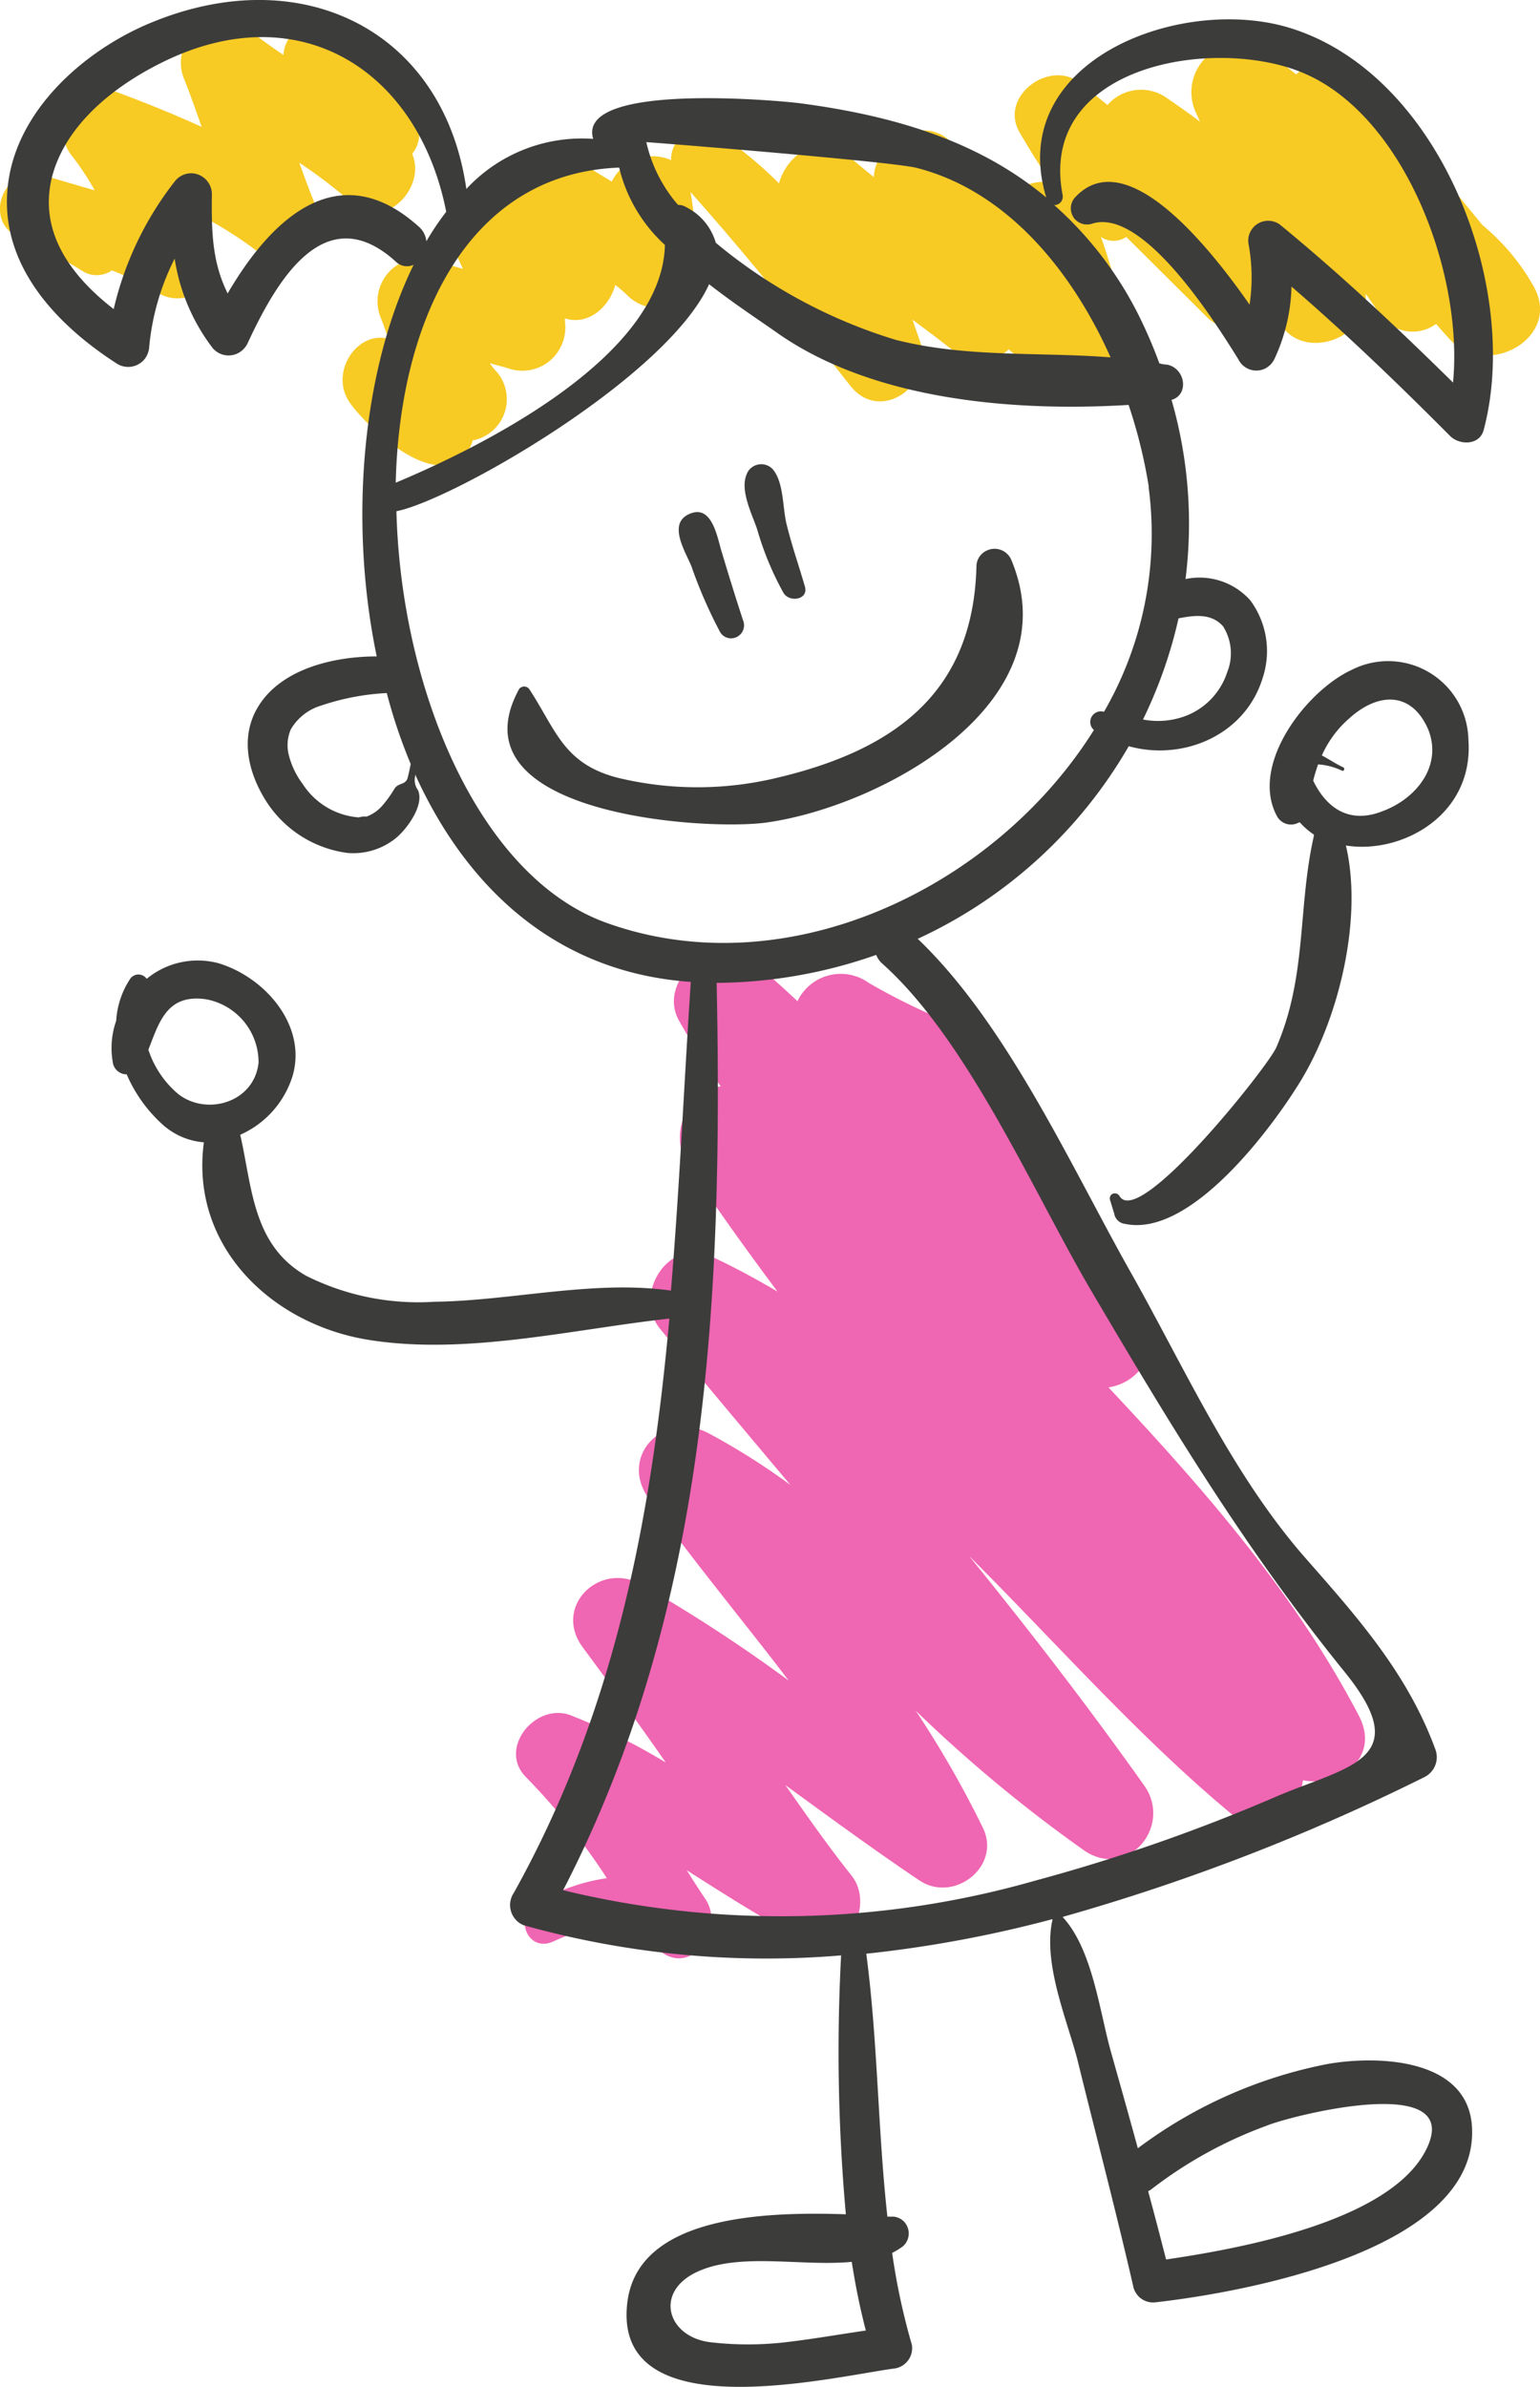 <svg id="Layer_1" data-name="Layer 1" xmlns="http://www.w3.org/2000/svg" viewBox="0 0 110.13 170.65"><defs><style>.cls-1{fill:#f7ca24;}.cls-2{fill:#ef66b2;}.cls-3{fill:#3c3c3b;}</style></defs><title>3_pic</title><path class="cls-1" d="M24.47,1.79c-2-1.06-4.56.1-4.69,2.16-.93-.63-1.85-1.29-2.74-2C14.61,0,11.63,3,12.65,5.6c.46,1.15.87,2.32,1.28,3.49-2-.91-4-1.72-6.06-2.48a2.9,2.9,0,0,0-3.22,4.55,18.5,18.5,0,0,1,1.63,2.47c-1.19-.35-2.39-.69-3.58-1.06C-.22,11.65-1.87,15.93,1,17.05a35.49,35.49,0,0,1,4.51,2.41,1.9,1.9,0,0,0,2-.11,23.92,23.92,0,0,1,3.11,1.48A2.65,2.65,0,0,0,14.23,17,16.6,16.6,0,0,1,13,15a28.09,28.09,0,0,1,4.67,2.81c2.36,1.79,5.27-1,4.24-3.51-.36-.87-.67-1.76-1-2.65a36.26,36.26,0,0,1,3.83,2.93C27,16.58,30,13.47,29,11.06V11a2.22,2.22,0,0,0,.34-2.2C28.21,5.85,27.33,3.3,24.47,1.79Z" transform="translate(0.49 -0.02)"/><path class="cls-1" d="M105.54,16.13c-2.86-3.45-5.61-7-8.63-10.31a3.29,3.29,0,0,0-4.61-.57l-.1.09c-.68-.55-1.36-1.08-2.07-1.6A3.47,3.47,0,0,0,85,8l.33.72C84.59,8.16,83.8,7.61,83,7.06a3.18,3.18,0,0,0-4.29.47c-.67-.55-1.34-1.09-2-1.61-2.19-1.66-5.76,1-4.29,3.56.71,1.22,1.46,2.44,2.29,3.6a3.23,3.23,0,0,0-3.54,1.85C70,13.54,68.9,12.1,67.85,10.59,66,7.91,62.11,10,62,12.68c-.62-.5-1.24-1-1.84-1.55-1.92-1.74-4.37-.12-4.94,2a28.86,28.86,0,0,0-4.33-3.56,2.2,2.2,0,0,0-3.39,1.9A3.26,3.26,0,0,0,43.26,13c-.83-.49-1.65-1-2.45-1.54a3.16,3.16,0,0,0-4.39.84,3.1,3.1,0,0,0-.52,1.4V14l-.6-.14c-2.37-.45-4.08,2.37-3.15,4.38.17.35.32.7.47,1-.66-.18-1.31-.37-2-.59a3.09,3.09,0,0,0-3.86,4.14c.19.48.36,1,.53,1.45C25,23.64,23,26.75,24.57,28.87c1.23,1.7,5.24,5.46,7.58,4.14v-.07a2.17,2.17,0,0,0,1.16-1.43A3,3,0,0,0,35.7,28a3,3,0,0,0-.61-1.33,5.11,5.11,0,0,1-.55-.68c.44.12.87.23,1.3.36a3.07,3.07,0,0,0,3.92-1.88A3.11,3.11,0,0,0,39.91,23v-.22c1.66.54,3.18-.81,3.6-2.39q.41.32.78.66a3.16,3.16,0,0,0,5.25-3.31c-.41-1.28-.37-2.66-.66-4,4,4.48,7.71,9.13,11.44,13.86,2.18,2.77,6.05-.12,5-3.13-.19-.53-.37-1.06-.55-1.59,1,.74,2,1.49,3,2.28A3,3,0,0,0,71.65,25a48.48,48.48,0,0,0,3.89,3.1c2.79,2,6.24-1.12,5-4.14-.93-2.24-1.46-4.68-2.3-7a1.61,1.61,0,0,0,1.81,0c1.88,1.85,3.75,3.73,5.63,5.59a3.23,3.23,0,0,0,4.56.22,3.83,3.83,0,0,0,.28-.29c.22.28.44.55.65.85,1.84,2.56,6.35.69,6-2.31.31.43.61.87.92,1.31a2.83,2.83,0,0,0,3.89,1l.23-.15c.33.38.66.75,1,1.12,2.59,2.84,8-.11,6-3.76A15.43,15.43,0,0,0,105.54,16.13Z" transform="translate(0.49 -0.02)"/><path class="cls-2" d="M78.78,99.21a3.62,3.62,0,0,0,2.83-4.95,62,62,0,0,0-11-15.44,3.4,3.4,0,0,0-.92-4.72,3.2,3.2,0,0,0-.71-.37,47,47,0,0,1-7.33-3.43,3.43,3.43,0,0,0-4.79.76,3,3,0,0,0-.32.54c-1.06-1-2.12-1.93-3.2-2.87-2.59-2.28-7,1.37-5.23,4.33C49,74.65,50,76.2,51.05,77.69c-2.3.28-3.85,3.41-2.29,5.73,2,3,4.16,6,6.35,8.94-1.53-.9-3.09-1.75-4.73-2.51-3.08-1.43-5.64,2.76-3.66,5.18,3.08,3.74,6.2,7.45,9.32,11.16a48.63,48.63,0,0,0-5.84-3.69c-3.16-1.68-6.49,1.58-4.29,4.67,3.16,4.44,6.7,8.66,10,13a111.82,111.82,0,0,0-10.53-6.87c-3-1.69-6.38,1.6-4.17,4.53,2,2.7,4,5.45,5.91,8.2a44.49,44.49,0,0,0-6.81-3.38c-2.5-.94-5.25,2.4-3.16,4.45a47,47,0,0,1,5.76,7.2,13.11,13.11,0,0,0-5.08,1.84c-1.61,1-.55,3.5,1.23,2.69,2.76-1.25,5-1.62,7.56.6,2.31,2,4.78-1.47,3.34-3.63-.46-.68-.9-1.37-1.34-2.07,2.78,1.77,5.55,3.55,8.49,5.05s5-2.52,3.3-4.66-3.2-4.29-4.74-6.48c3.17,2.31,6.33,4.63,9.59,6.82,2.47,1.65,5.88-1,4.54-3.76A73.1,73.1,0,0,0,65,122.33a101.83,101.83,0,0,0,12.06,10c3.12,2.11,6.32-1.76,4.28-4.65-4-5.64-8.19-11.07-12.53-16.42,6.28,6.27,12.2,13,18.78,18.46,2.13,1.75,4.81-.18,5.1-2.42,2.61.51,5.56-1.6,4-4.61C92.06,113.84,85.54,106.41,78.78,99.21Z" transform="translate(0.49 -0.02)"/><path class="cls-3" d="M91.42,1.92c-7.84-2.17-20,2.59-17.09,12.22-4.79-4-10.79-5.84-17.63-6.74-1.21-.16-16-1.57-14.77,2.55a11.27,11.27,0,0,0-9.07,3.58C31.21,2,20.76-3,9.76,1.88,5.44,3.82,1.11,7.67.19,12.51-.93,18.43,3.19,23,7.84,26a1.51,1.51,0,0,0,2.08-.4,1.6,1.6,0,0,0,.25-.67A17.58,17.58,0,0,1,12,18.51a14,14,0,0,0,2.73,6.41,1.49,1.49,0,0,0,2.11.14,1.54,1.54,0,0,0,.41-.57c2-4.29,5.46-10.39,10.56-5.77a1.13,1.13,0,0,0,1.28.23c-3.62,7.38-4.68,18.17-2.64,28-3.05,0-6.77.87-8.44,3.53-1.4,2.23-.75,4.84.59,6.91A8.16,8.16,0,0,0,24.35,61a4.84,4.84,0,0,0,3.29-.92c.85-.6,2.26-2.46,1.76-3.57a1.23,1.23,0,0,1-.2-1v-.12c3.66,8.08,10.08,14.17,19.71,14.83-.49,7.42-.81,14.8-1.42,22.07-5.53-.78-11.39.73-16.93.8a17.9,17.9,0,0,1-9.16-1.86c-3.83-2.19-3.85-6.31-4.71-10.08a6.8,6.8,0,0,0,3.76-4.26c1-3.58-2-7-5.3-8A5.74,5.74,0,0,0,10,70a.72.72,0,0,0-1-.18.62.62,0,0,0-.18.18,6.09,6.09,0,0,0-1,3,5.84,5.84,0,0,0-.25,2.93,1,1,0,0,0,1,.9,10.28,10.28,0,0,0,2.66,3.67,5,5,0,0,0,2.86,1.19c-1,7.41,4.82,13,11.76,14.12s14.45-.73,21.53-1.52c-1.29,14.17-3.85,28-11.12,41.05a1.56,1.56,0,0,0,.41,2.17,1.51,1.51,0,0,0,.31.16,64.29,64.29,0,0,0,22.68,2.15A130,130,0,0,0,60,158.33c-6.09-.21-14.91.18-15.63,6.33-1.08,9.18,14.75,5.26,19.14,4.69a1.47,1.47,0,0,0,1.21-1.69,47.42,47.42,0,0,1-1.41-6.57,5.12,5.12,0,0,0,.77-.47,1.23,1.23,0,0,0,.13-1.71,1.2,1.2,0,0,0-.78-.41h-.46c-.69-6.24-.68-12.53-1.51-18.8a87.36,87.36,0,0,0,13.31-2.47v.07c-.68,3.07,1,7,1.77,9.9,1.33,5.41,2.75,10.8,4,16.23a1.45,1.45,0,0,0,1.63,1.19c6.36-.72,23-3.74,22.61-12.45-.22-5.11-7-5.21-10.46-4.56a33.14,33.14,0,0,0-13.44,6c-.62-2.27-1.26-4.54-1.9-6.81-.84-2.94-1.32-7.39-3.48-9.73h0a149.05,149.05,0,0,0,25.88-10,1.59,1.59,0,0,0,.77-2c-2-5.43-5.55-9.41-9.33-13.71-5.24-6-8.59-13.53-12.44-20.36-4.25-7.53-8.82-17.73-15.24-23.86A33.69,33.69,0,0,0,80.23,53.37c3.88,1.08,8.33-.78,9.58-4.89a6.1,6.1,0,0,0-.89-5.54,4.86,4.86,0,0,0-4.63-1.52,31.85,31.85,0,0,0-1-12.81c1.27-.36,1-2.26-.32-2.52a2.63,2.63,0,0,1-.55-.09A33.61,33.61,0,0,0,81,22.68a26.23,26.23,0,0,0-6.1-8,.59.59,0,0,0,.61-.58V14C73.69,4.8,86,2.63,92.42,5.12c7.39,2.85,11.77,14.3,11,22.25-4-3.94-8.06-7.75-12.4-11.31a1.43,1.43,0,0,0-2,.37,1.41,1.41,0,0,0-.23,1,13.08,13.08,0,0,1,.08,4.37c-3.1-4.45-8.84-11.42-12.41-7.74a1.17,1.17,0,0,0-.07,1.64,1.18,1.18,0,0,0,1.26.3c3.67-1.11,8.83,7.16,10.42,9.71a1.43,1.43,0,0,0,1.91.66,1.51,1.51,0,0,0,.7-.75,13,13,0,0,0,1.19-5.11c3.93,3.39,7.68,7,11.33,10.67.67.68,2.11.7,2.41-.41C108.36,20.47,102.37,5,91.42,1.92ZM28.88,54.64c-.06.32-.13.65-.22,1-.14.51-.68.34-.94.77a8.23,8.23,0,0,1-.88,1.22,2.71,2.71,0,0,1-.9.68l-.21.09h-.07a1.35,1.35,0,0,0-.49.06,5.23,5.23,0,0,1-4-2.37,5.8,5.8,0,0,1-1-2.06,2.86,2.86,0,0,1,.14-1.87,3.75,3.75,0,0,1,2.18-1.7,17.3,17.3,0,0,1,4.68-.89A37.77,37.77,0,0,0,28.88,54.64ZM12.27,78.25a7,7,0,0,1-2.15-3.18c.78-2,1.34-4,4.11-3.61A4.58,4.58,0,0,1,18,76C17.69,78.84,14.31,79.82,12.27,78.25Zm49.16,88.39c-2,.29-3.9.63-5.86.85a23.25,23.25,0,0,1-5.14,0c-3.14-.3-4.19-3.52-1.16-5s7.55-.41,11.15-.76C60.69,163.43,61,165,61.43,166.64Zm20.38-10.07A30.7,30.7,0,0,1,90.08,152c1.61-.68,14.45-4,11.35,1.84-2.62,4.91-12.77,6.88-18.53,7.72-.42-1.63-.84-3.26-1.28-4.87C81.68,156.63,81.75,156.62,81.81,156.57ZM15.79,21c-1.08-2.19-1.16-4.28-1.13-7a1.5,1.5,0,0,0-1.41-1.59A1.49,1.49,0,0,0,12,13a23.42,23.42,0,0,0-4.36,9.12c-3-2.33-5.42-5.49-4.4-9.49,1-3.76,4.48-6.46,7.77-8.1C20.86-.42,29.42,5,31.42,15.16A19.78,19.78,0,0,0,30,17.27a1.59,1.59,0,0,0-.49-1C23.7,11,18.86,15.73,15.79,21Zm28-9a10.9,10.9,0,0,0,3.27,5.53c-.17,7.87-12.65,14.24-19.25,17C28.09,22.86,33,12.39,43.83,12ZM77.54,92.29c5.79,9.83,11,18.46,18.19,27.34,5.08,6.32,0,6.67-5.17,8.93a126.9,126.9,0,0,1-17,5.91,66.13,66.13,0,0,1-33.78.69C50.2,115,51.21,92.71,50.76,70.29h0a35,35,0,0,0,11.41-2,1.59,1.59,0,0,0,.42.61C68.72,74.36,73.43,85.3,77.54,92.29ZM87,44.84a3.6,3.6,0,0,1,.27,3.24,5,5,0,0,1-2.83,3.07,5.61,5.61,0,0,1-3.19.31,33,33,0,0,0,2.54-7.23c1.15-.23,2.39-.38,3.22.61Zm-5.35-10a25.41,25.41,0,0,1-3.19,16.07h0a.76.76,0,0,0-.95.51.75.75,0,0,0,.23.79c-7.1,11.34-22,18.43-34.88,13.78-9.14-3.3-14.68-16.77-15-29.42,4-.78,19.33-9.54,22.36-16.23,1.83,1.43,3.69,2.64,5,3.57,6.77,4.68,16.64,5.57,25,5.06a36.51,36.51,0,0,1,1.44,5.83ZM63.54,24.31A36.82,36.82,0,0,1,50.7,17.38a4.13,4.13,0,0,0-2.16-2.57,1,1,0,0,0-.54-.14,10.25,10.25,0,0,1-2.27-4.49c3.61.27,17.69,1.43,19.32,1.84,6.42,1.63,11.1,7.31,13.88,13.55C73.82,25.17,68.63,25.61,63.54,24.31Z" transform="translate(0.49 -0.02)"/><path class="cls-3" d="M69.34,40.42c-.19,9-5.71,13.19-14.27,15.21a24.28,24.28,0,0,1-11.37,0c-3.9-1-4.42-3.41-6.34-6.34a.45.45,0,0,0-.63-.1.32.32,0,0,0-.1.1c-4.91,9,13.43,10.16,17.74,9.53C62.54,57.66,76.18,50.3,71.81,40a1.3,1.3,0,0,0-1.73-.62A1.27,1.27,0,0,0,69.34,40.42Z" transform="translate(0.49 -0.02)"/><path class="cls-3" d="M48.78,36.78c-1.55.7-.22,2.73.18,3.74a33.49,33.49,0,0,0,2,4.6.91.91,0,0,0,1.22.45.93.93,0,0,0,.46-1.22h0q-.78-2.4-1.5-4.81C50.81,38.51,50.46,36,48.78,36.78Z" transform="translate(0.49 -0.02)"/><path class="cls-3" d="M54.8,33.6a1.12,1.12,0,0,0-1.58-.12,1,1,0,0,0-.31.44c-.5,1.14.36,2.81.74,3.92a21.7,21.7,0,0,0,1.89,4.57c.43.71,1.81.49,1.53-.46-.41-1.42-.9-2.82-1.26-4.26C55.45,36.45,55.61,34.62,54.8,33.6Z" transform="translate(0.49 -0.02)"/><path class="cls-3" d="M96.2,47.9c-3.26,1.48-7.37,6.81-5.36,10.49a1.14,1.14,0,0,0,1.56.43l.07,0a5.21,5.21,0,0,0,1,.87.14.14,0,0,0,0,.09C92.3,64.93,93,69.79,90.78,74.91c-.59,1.36-9.84,13-11.21,10.62a.39.39,0,0,0-.51-.15.37.37,0,0,0-.16.46c.1.31.19.63.29.94a.88.88,0,0,0,.77.74c4.69,1,10.5-6.85,12.54-10.18C95.22,72.9,97,65.77,95.76,60.47c4,.64,9.16-2.18,8.76-7.57a5.74,5.74,0,0,0-8.32-5ZM98.42,58c-2.47,1-4.1-.29-5-2.17.1-.4.22-.78.35-1.16a4.66,4.66,0,0,1,1.71.45c.15.06.23-.17.09-.24-.56-.26-1-.57-1.53-.85A7.59,7.59,0,0,1,96,51.38c2.1-1.9,4.5-1.93,5.67.85C102.66,54.84,100.74,57.13,98.42,58Z" transform="translate(0.49 -0.02)"/></svg>
